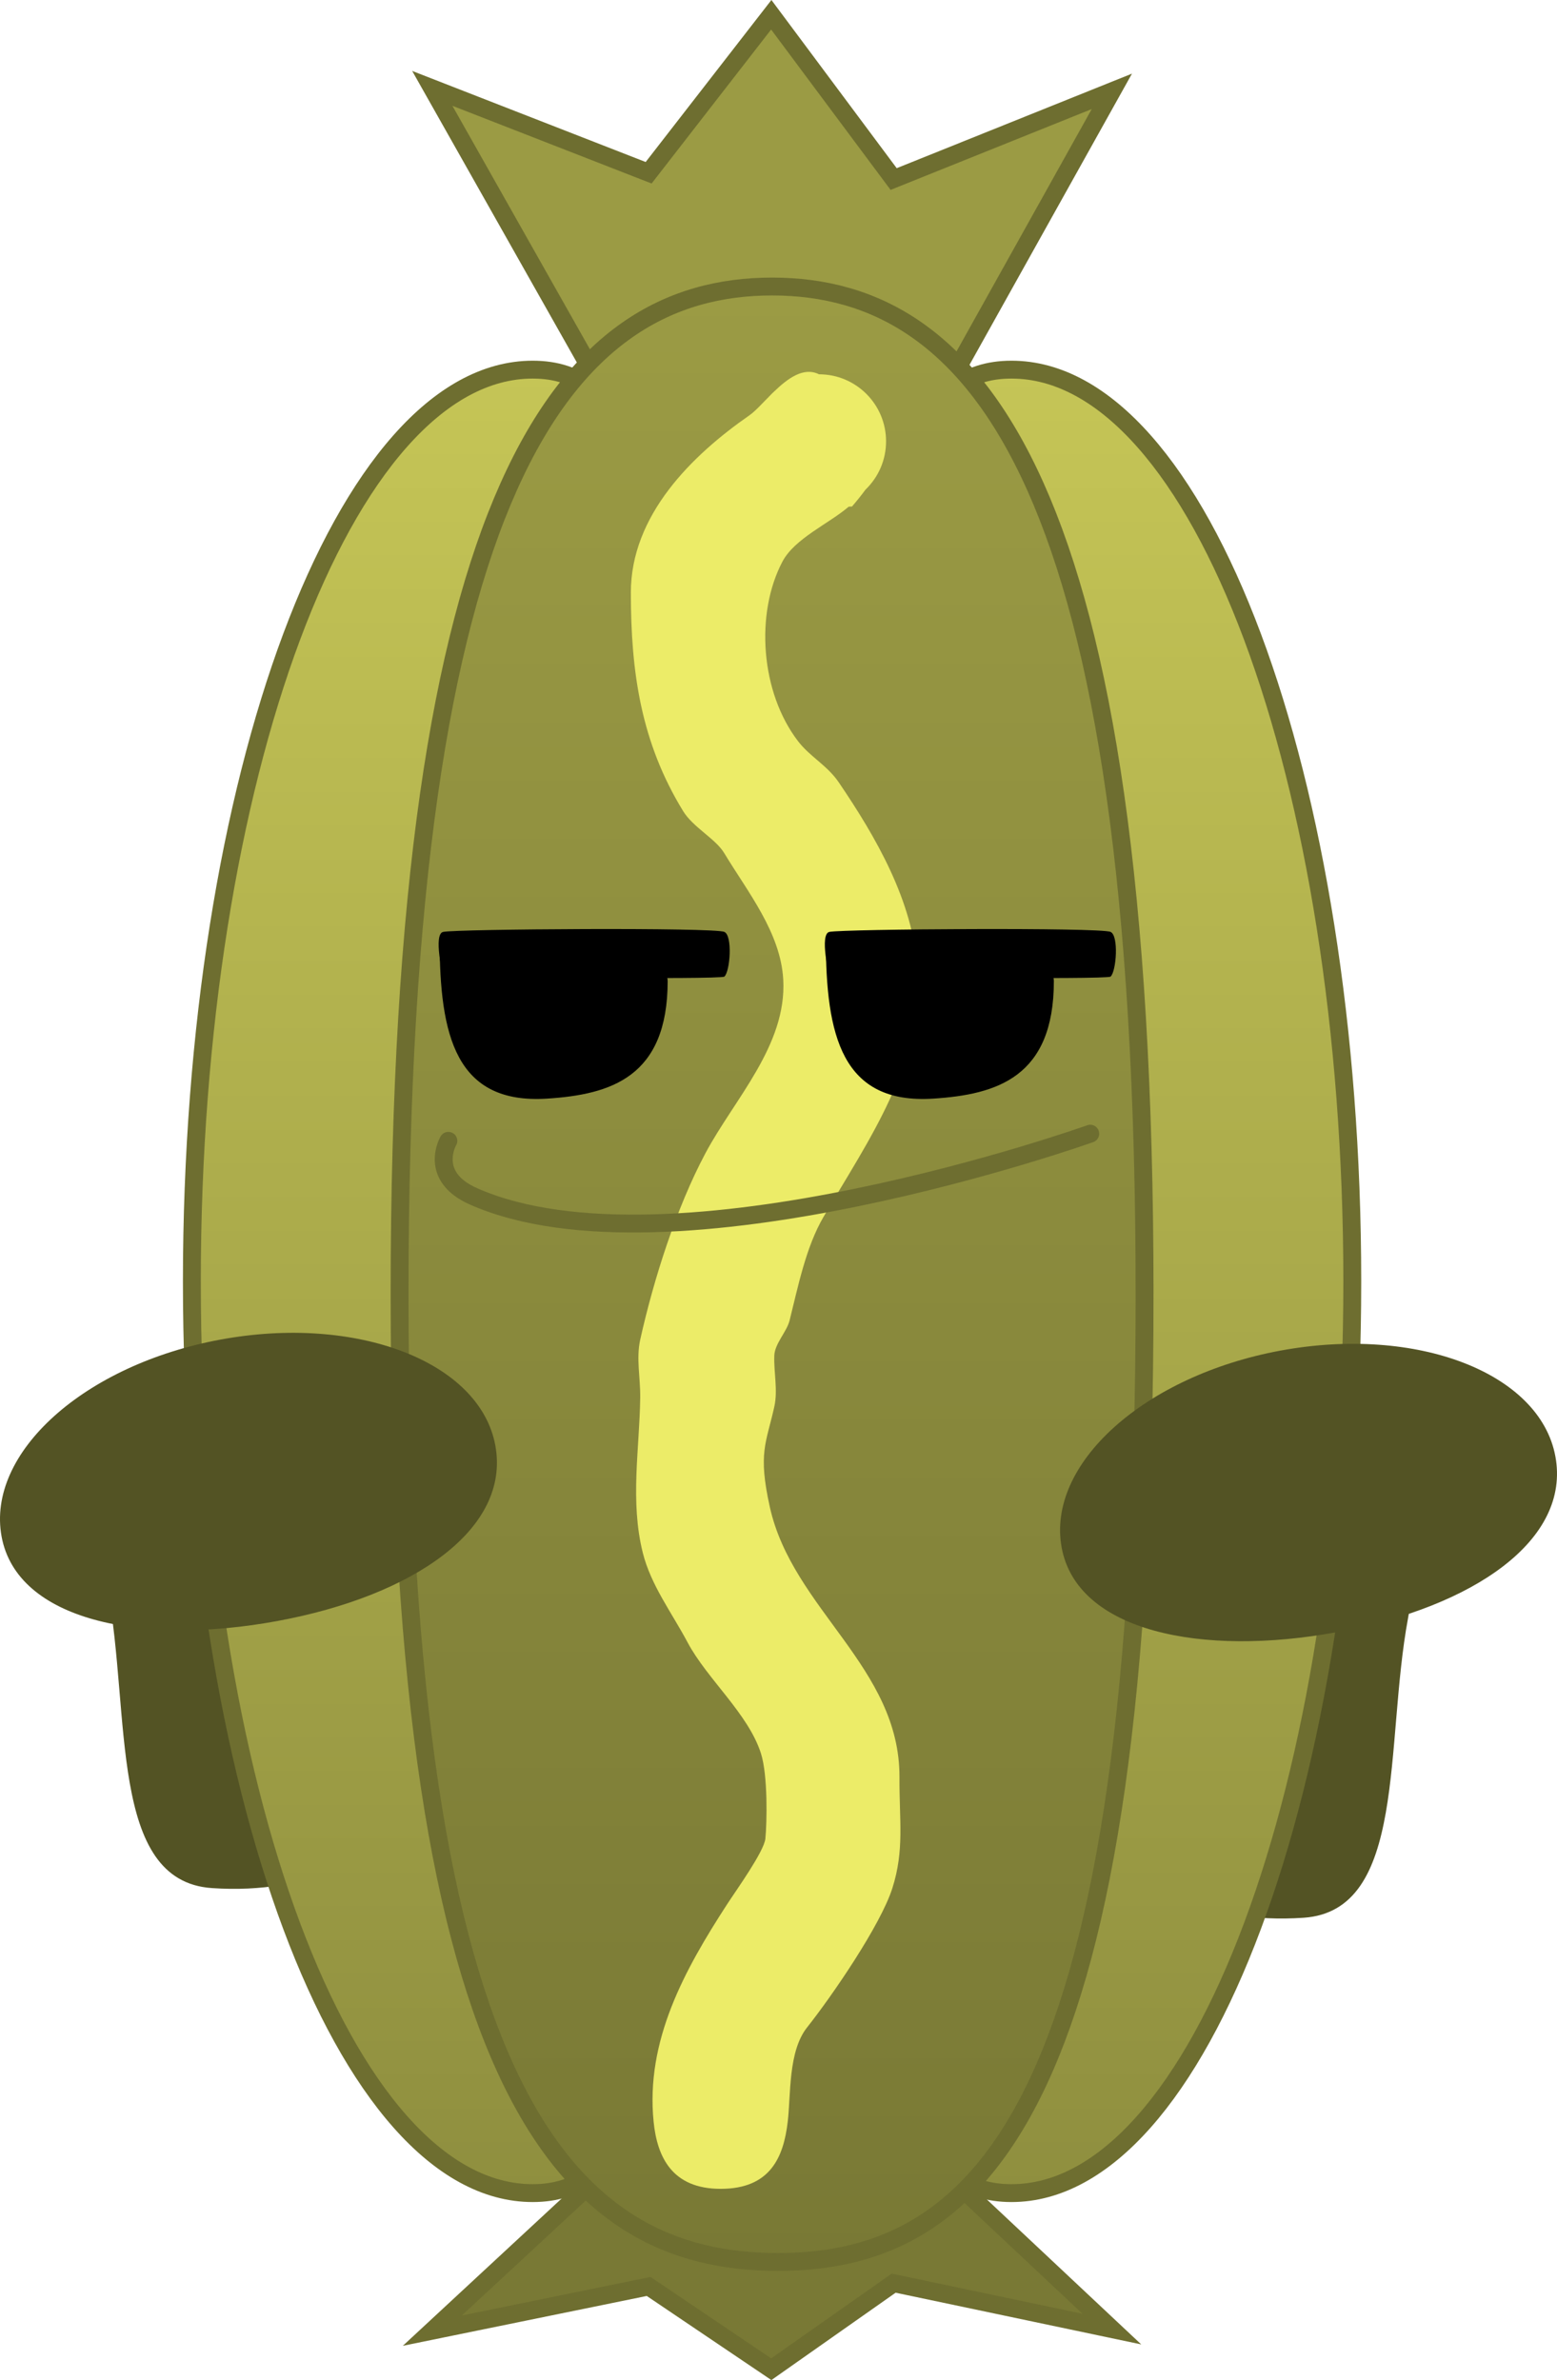 <svg viewBox="0,0,174.163,266.268" height="266.268" width="174.163" xmlns:xlink="http://www.w3.org/1999/xlink" xmlns="http://www.w3.org/2000/svg" version="1.1"><defs><linearGradient id="color-1" gradientUnits="userSpaceOnUse" y2="290.647" x2="200.61" y1="86.647" x1="200.61"><stop stop-color="#c5c556" offset="0"></stop><stop stop-color="#8f8f3f" offset="1"></stop></linearGradient><linearGradient id="color-2" gradientUnits="userSpaceOnUse" y2="290.647" x2="279.61" y1="86.647" x1="279.61"><stop stop-color="#c5c556" offset="0"></stop><stop stop-color="#8f8f3f" offset="1"></stop></linearGradient><linearGradient id="color-3" gradientUnits="userSpaceOnUse" y2="298.347" x2="240.11" y1="77.347" x1="240.11"><stop stop-color="#9b9b44" offset="0"></stop><stop stop-color="#797935" offset="1"></stop></linearGradient></defs><g transform="translate(-153.747,-45.294)"><g style="mix-blend-mode: normal" stroke-dashoffset="0" stroke-dasharray="" stroke-miterlimit="10" stroke-linejoin="miter" fill-rule="nonzero" data-paper-data="{&quot;isPaintingLayer&quot;:true}"><path stroke-linecap="butt" stroke-width="0" stroke="none" fill="#535324" data-paper-data="{&quot;index&quot;:null}" d="M295.925,206.427c11.397,2.118 17.947,5.776 15.321,19.908c-2.626,14.132 -0.113,32.719 -11.678,33.507c-22.311,1.52 -31.66,-17.53 -29.033,-31.662c2.626,-14.132 13.994,-23.871 25.391,-21.753z"></path><path stroke-linecap="butt" stroke-width="0" stroke="none" fill="#535324" d="M206.484,224.86c2.626,14.132 -6.722,33.182 -29.033,31.662c-11.565,-0.788 -9.052,-19.375 -11.678,-33.507c-2.626,-14.132 3.924,-17.79 15.321,-19.908c11.397,-2.118 22.765,7.621 25.391,21.753z"></path><path stroke-linecap="butt" stroke-width="2" stroke="#6e6e30" fill="url(#color-1)" d="M222.864,188.647c0,56.333 11.524,102 -9.531,102c-21.055,0 -38.124,-45.667 -38.124,-102c0,-56.333 17.069,-102 38.124,-102c21.055,0 9.531,45.667 9.531,102z"></path><path stroke-linecap="butt" stroke-width="2" stroke="#6e6e30" fill="url(#color-2)" data-paper-data="{&quot;index&quot;:null}" d="M266.887,86.647c21.055,0 38.124,45.667 38.124,102c0,56.333 -17.069,102 -38.124,102c-21.055,0 -9.531,-45.667 -9.531,-102c0,-56.333 -11.524,-102 9.531,-102z"></path><g stroke-linecap="butt" stroke-width="2" stroke="#6e6e30"><path fill="#797935" data-paper-data="{&quot;index&quot;:null}" d="M260.825,289.621l17.294,16.239l-24.409,-5.139l-13.689,9.627l-13.717,-9.259l-24.201,4.946l17.883,-16.588z"></path><path fill="#9b9b44" d="M219.985,86.847l-17.883,-31.667l24.201,9.441l13.717,-17.676l13.689,18.379l24.409,-9.811l-17.294,31z"></path><path fill="url(#color-3)" d="M281.777,190.043c0,90.531 -18.004,108.305 -41.016,108.305c-23.012,0 -42.318,-17.774 -42.318,-108.305c0,-90.531 18.655,-112.695 41.667,-112.695c23.012,0 41.667,22.165 41.667,112.695z"></path></g><path stroke-linecap="butt" stroke-width="0.5" stroke="none" fill="#ecec68" data-paper-data="{&quot;index&quot;:null}" d="M248.679,101.98c-2.229,1.911 -6.046,3.555 -7.411,6.144c-3.062,5.81 -2.458,14.613 1.756,20.103c1.327,1.729 3.255,2.69 4.544,4.589c4.179,6.155 8.32,13.303 8.792,20.854c0.667,10.672 -5.374,18.982 -10.501,27.772c-1.97,3.377 -2.836,7.764 -3.791,11.582c-0.314,1.256 -1.659,2.588 -1.708,3.916c-0.07,1.909 0.414,3.865 0,5.729c-0.911,4.1 -1.849,5.148 -0.5,11.229c2.534,11.422 14.567,17.92 14.5,30.26c-0.026,4.827 0.564,8.095 -0.792,12.365c-1.323,4.168 -6.781,12.104 -9.544,15.589c-2.123,2.677 -1.805,7.507 -2.164,10.557c-0.465,3.95 -1.938,7.5 -7.5,7.5c-5.435,0 -7.1,-3.55 -7.5,-7.5c-0.92,-9.09 3.468,-17.001 8.197,-24.303c1.018,-1.572 4.159,-5.933 4.303,-7.377c0.175,-1.758 0.293,-7.08 -0.5,-9.549c-1.428,-4.447 -6.023,-8.303 -8.208,-12.416c-1.748,-3.291 -4.096,-6.384 -5,-10c-1.449,-5.796 -0.366,-11.637 -0.292,-17.395c0.028,-2.153 -0.467,-4.357 0,-6.459c1.493,-6.717 4.034,-14.74 7.292,-20.854c3.225,-6.054 9.114,-12.071 8.708,-19.429c-0.29,-5.261 -3.984,-9.81 -6.601,-14.149c-0.985,-1.634 -3.474,-2.862 -4.607,-4.714c-4.703,-7.683 -5.839,-15.51 -5.839,-24.435c0,-8.642 6.798,-15.34 13.277,-19.843c0.618,-0.43 1.393,-1.291 2.264,-2.17c0.15,-0.162 0.307,-0.318 0.471,-0.466c1.533,-1.481 3.31,-2.803 5.034,-1.941c4.142,0 7.5,3.358 7.5,7.5c0,2.125 -0.884,4.044 -2.304,5.409c-0.445,0.607 -0.948,1.233 -1.503,1.88z"></path><path stroke-linecap="butt" stroke-width="0" stroke="none" fill="#535324" d="M209.152,206.994c1.729,9.355 -9.126,16.832 -24.377,19.65c-15.25,2.819 -29.12,-0.088 -30.849,-9.443c-1.729,-9.355 9.232,-19.223 24.482,-22.042c15.25,-2.819 29.014,2.48 30.743,11.834z"></path><path stroke-linecap="butt" stroke-width="0" stroke="none" fill="#535324" d="M327.729,208.226c1.729,9.355 -9.126,16.832 -24.377,19.65c-15.25,2.819 -29.12,-0.088 -30.849,-9.443c-1.729,-9.355 9.232,-19.223 24.482,-22.042c15.25,-2.819 29.014,2.48 30.743,11.834z"></path><g stroke-linecap="butt" stroke-width="0" stroke="none" fill="#000000" data-paper-data="{&quot;index&quot;:null}"><path d="M202.922,150.383c0,-0.829 25.508,-0.607 25.508,4.667c0,10.77 -6.399,12.69 -13.47,13.15c-10.252,0.667 -12.038,-7.047 -12.038,-17.817z"></path><path d="M234.773,149.55c0.94,0.425 0.641,4.434 0,5c-0.422,0.373 -31.455,0 -31.455,0c0,0 -1.139,-4.756 0,-5c1.525,-0.327 30.312,-0.517 31.455,0z"></path></g><g stroke-linecap="butt" stroke-width="0" stroke="none" fill="#000000" data-paper-data="{&quot;index&quot;:null}"><path d="M246.122,150.383c0,-0.829 25.508,-0.607 25.508,4.667c0,10.77 -6.399,12.69 -13.47,13.15c-10.252,0.667 -12.038,-7.047 -12.038,-17.817z"></path><path d="M277.973,149.55c0.94,0.425 0.641,4.434 0,5c-0.422,0.373 -31.455,0 -31.455,0c0,0 -1.139,-4.756 0,-5c1.525,-0.327 30.312,-0.517 31.455,0z"></path></g><path stroke-linecap="round" stroke-width="2" stroke="#6e6e30" fill="none" d="M203.9,172.924c0,0 -2.314,3.949 2.809,6.212c22.049,9.739 68.991,-7.012 68.991,-7.012"></path></g></g></svg><!--rotationCenter:86.25271309677572:134.70619216158883-->